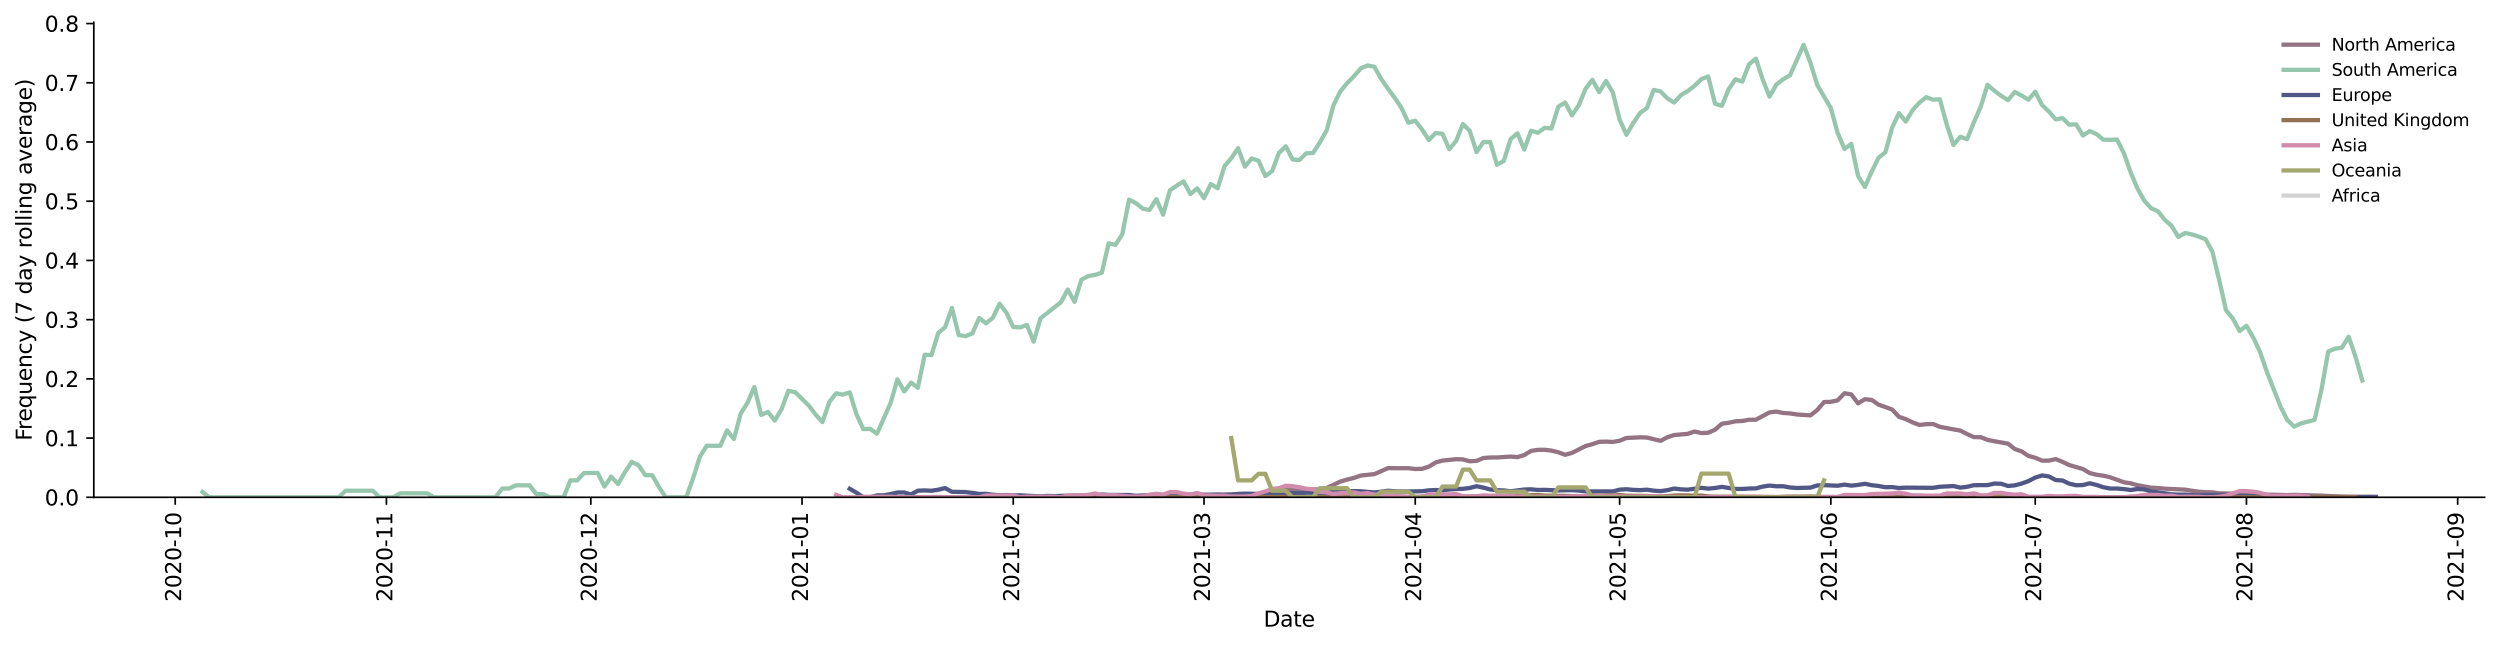 <?xml version="1.0" encoding="utf-8" standalone="no"?>
<!DOCTYPE svg PUBLIC "-//W3C//DTD SVG 1.1//EN"
  "http://www.w3.org/Graphics/SVG/1.1/DTD/svg11.dtd">
<svg height="301.798pt" version="1.1" viewBox="0 0 1166.981 301.798" width="1166.981pt" xmlns="http://www.w3.org/2000/svg" xmlns:xlink="http://www.w3.org/1999/xlink">
 <defs>
  <style type="text/css">*{stroke-linecap:butt;stroke-linejoin:round;}</style>
 </defs>
 <g id="figure_1">
  <g id="patch_1">
   <path d="M 0 301.798 
L 1166.981 301.798 
L 1166.981 0 
L 0 0 
z
" style="fill:#ffffff;"/>
  </g>
  <g id="axes_1">
   <g id="patch_2">
    <path d="M 43.781 232.137 
L 1159.781 232.137 
L 1159.781 10.377 
L 43.781 10.377 
z
" style="fill:#ffffff;"/>
   </g>
   <g id="matplotlib.axis_1">
    <g id="xtick_1">
     <g id="line2d_1">
      <defs>
       <path d="M 0 0 
L 0 3.5 
" id="mc79a229ad1" style="stroke:#000000;stroke-width:0.8;"/>
      </defs>
      <g>
       <use style="stroke:#000000;stroke-width:0.8;" x="81.787" xlink:href="#mc79a229ad1" y="232.137"/>
      </g>
     </g>
     <g id="text_1">
      <!-- 2020-10 -->
      <g transform="translate(84.546 280.92)rotate(-90)scale(0.1 -0.1)">
       <defs>
        <path d="M 1228 531 
L 3431 531 
L 3431 0 
L 469 0 
L 469 531 
Q 828 903 1448 1529 
Q 2069 2156 2228 2338 
Q 2531 2678 2651 2914 
Q 2772 3150 2772 3378 
Q 2772 3750 2511 3984 
Q 2250 4219 1831 4219 
Q 1534 4219 1204 4116 
Q 875 4013 500 3803 
L 500 4441 
Q 881 4594 1212 4672 
Q 1544 4750 1819 4750 
Q 2544 4750 2975 4387 
Q 3406 4025 3406 3419 
Q 3406 3131 3298 2873 
Q 3191 2616 2906 2266 
Q 2828 2175 2409 1742 
Q 1991 1309 1228 531 
z
" id="DejaVuSans-32" transform="scale(0.016)"/>
        <path d="M 2034 4250 
Q 1547 4250 1301 3770 
Q 1056 3291 1056 2328 
Q 1056 1369 1301 889 
Q 1547 409 2034 409 
Q 2525 409 2770 889 
Q 3016 1369 3016 2328 
Q 3016 3291 2770 3770 
Q 2525 4250 2034 4250 
z
M 2034 4750 
Q 2819 4750 3233 4129 
Q 3647 3509 3647 2328 
Q 3647 1150 3233 529 
Q 2819 -91 2034 -91 
Q 1250 -91 836 529 
Q 422 1150 422 2328 
Q 422 3509 836 4129 
Q 1250 4750 2034 4750 
z
" id="DejaVuSans-30" transform="scale(0.016)"/>
        <path d="M 313 2009 
L 1997 2009 
L 1997 1497 
L 313 1497 
L 313 2009 
z
" id="DejaVuSans-2d" transform="scale(0.016)"/>
        <path d="M 794 531 
L 1825 531 
L 1825 4091 
L 703 3866 
L 703 4441 
L 1819 4666 
L 2450 4666 
L 2450 531 
L 3481 531 
L 3481 0 
L 794 0 
L 794 531 
z
" id="DejaVuSans-31" transform="scale(0.016)"/>
       </defs>
       <use xlink:href="#DejaVuSans-32"/>
       <use x="63.623" xlink:href="#DejaVuSans-30"/>
       <use x="127.246" xlink:href="#DejaVuSans-32"/>
       <use x="190.869" xlink:href="#DejaVuSans-30"/>
       <use x="254.492" xlink:href="#DejaVuSans-2d"/>
       <use x="290.576" xlink:href="#DejaVuSans-31"/>
       <use x="354.199" xlink:href="#DejaVuSans-30"/>
      </g>
     </g>
    </g>
    <g id="xtick_2">
     <g id="line2d_2">
      <g>
       <use style="stroke:#000000;stroke-width:0.8;" x="180.379" xlink:href="#mc79a229ad1" y="232.137"/>
      </g>
     </g>
     <g id="text_2">
      <!-- 2020-11 -->
      <g transform="translate(183.139 280.92)rotate(-90)scale(0.1 -0.1)">
       <use xlink:href="#DejaVuSans-32"/>
       <use x="63.623" xlink:href="#DejaVuSans-30"/>
       <use x="127.246" xlink:href="#DejaVuSans-32"/>
       <use x="190.869" xlink:href="#DejaVuSans-30"/>
       <use x="254.492" xlink:href="#DejaVuSans-2d"/>
       <use x="290.576" xlink:href="#DejaVuSans-31"/>
       <use x="354.199" xlink:href="#DejaVuSans-31"/>
      </g>
     </g>
    </g>
    <g id="xtick_3">
     <g id="line2d_3">
      <g>
       <use style="stroke:#000000;stroke-width:0.8;" x="275.791" xlink:href="#mc79a229ad1" y="232.137"/>
      </g>
     </g>
     <g id="text_3">
      <!-- 2020-12 -->
      <g transform="translate(278.55 280.92)rotate(-90)scale(0.1 -0.1)">
       <use xlink:href="#DejaVuSans-32"/>
       <use x="63.623" xlink:href="#DejaVuSans-30"/>
       <use x="127.246" xlink:href="#DejaVuSans-32"/>
       <use x="190.869" xlink:href="#DejaVuSans-30"/>
       <use x="254.492" xlink:href="#DejaVuSans-2d"/>
       <use x="290.576" xlink:href="#DejaVuSans-31"/>
       <use x="354.199" xlink:href="#DejaVuSans-32"/>
      </g>
     </g>
    </g>
    <g id="xtick_4">
     <g id="line2d_4">
      <g>
       <use style="stroke:#000000;stroke-width:0.8;" x="374.383" xlink:href="#mc79a229ad1" y="232.137"/>
      </g>
     </g>
     <g id="text_4">
      <!-- 2021-01 -->
      <g transform="translate(377.143 280.92)rotate(-90)scale(0.1 -0.1)">
       <use xlink:href="#DejaVuSans-32"/>
       <use x="63.623" xlink:href="#DejaVuSans-30"/>
       <use x="127.246" xlink:href="#DejaVuSans-32"/>
       <use x="190.869" xlink:href="#DejaVuSans-31"/>
       <use x="254.492" xlink:href="#DejaVuSans-2d"/>
       <use x="290.576" xlink:href="#DejaVuSans-30"/>
       <use x="354.199" xlink:href="#DejaVuSans-31"/>
      </g>
     </g>
    </g>
    <g id="xtick_5">
     <g id="line2d_5">
      <g>
       <use style="stroke:#000000;stroke-width:0.8;" x="472.975" xlink:href="#mc79a229ad1" y="232.137"/>
      </g>
     </g>
     <g id="text_5">
      <!-- 2021-02 -->
      <g transform="translate(475.735 280.92)rotate(-90)scale(0.1 -0.1)">
       <use xlink:href="#DejaVuSans-32"/>
       <use x="63.623" xlink:href="#DejaVuSans-30"/>
       <use x="127.246" xlink:href="#DejaVuSans-32"/>
       <use x="190.869" xlink:href="#DejaVuSans-31"/>
       <use x="254.492" xlink:href="#DejaVuSans-2d"/>
       <use x="290.576" xlink:href="#DejaVuSans-30"/>
       <use x="354.199" xlink:href="#DejaVuSans-32"/>
      </g>
     </g>
    </g>
    <g id="xtick_6">
     <g id="line2d_6">
      <g>
       <use style="stroke:#000000;stroke-width:0.8;" x="562.026" xlink:href="#mc79a229ad1" y="232.137"/>
      </g>
     </g>
     <g id="text_6">
      <!-- 2021-03 -->
      <g transform="translate(564.786 280.92)rotate(-90)scale(0.1 -0.1)">
       <defs>
        <path d="M 2597 2516 
Q 3050 2419 3304 2112 
Q 3559 1806 3559 1356 
Q 3559 666 3084 287 
Q 2609 -91 1734 -91 
Q 1441 -91 1130 -33 
Q 819 25 488 141 
L 488 750 
Q 750 597 1062 519 
Q 1375 441 1716 441 
Q 2309 441 2620 675 
Q 2931 909 2931 1356 
Q 2931 1769 2642 2001 
Q 2353 2234 1838 2234 
L 1294 2234 
L 1294 2753 
L 1863 2753 
Q 2328 2753 2575 2939 
Q 2822 3125 2822 3475 
Q 2822 3834 2567 4026 
Q 2313 4219 1838 4219 
Q 1578 4219 1281 4162 
Q 984 4106 628 3988 
L 628 4550 
Q 988 4650 1302 4700 
Q 1616 4750 1894 4750 
Q 2613 4750 3031 4423 
Q 3450 4097 3450 3541 
Q 3450 3153 3228 2886 
Q 3006 2619 2597 2516 
z
" id="DejaVuSans-33" transform="scale(0.016)"/>
       </defs>
       <use xlink:href="#DejaVuSans-32"/>
       <use x="63.623" xlink:href="#DejaVuSans-30"/>
       <use x="127.246" xlink:href="#DejaVuSans-32"/>
       <use x="190.869" xlink:href="#DejaVuSans-31"/>
       <use x="254.492" xlink:href="#DejaVuSans-2d"/>
       <use x="290.576" xlink:href="#DejaVuSans-30"/>
       <use x="354.199" xlink:href="#DejaVuSans-33"/>
      </g>
     </g>
    </g>
    <g id="xtick_7">
     <g id="line2d_7">
      <g>
       <use style="stroke:#000000;stroke-width:0.8;" x="660.619" xlink:href="#mc79a229ad1" y="232.137"/>
      </g>
     </g>
     <g id="text_7">
      <!-- 2021-04 -->
      <g transform="translate(663.378 280.92)rotate(-90)scale(0.1 -0.1)">
       <defs>
        <path d="M 2419 4116 
L 825 1625 
L 2419 1625 
L 2419 4116 
z
M 2253 4666 
L 3047 4666 
L 3047 1625 
L 3713 1625 
L 3713 1100 
L 3047 1100 
L 3047 0 
L 2419 0 
L 2419 1100 
L 313 1100 
L 313 1709 
L 2253 4666 
z
" id="DejaVuSans-34" transform="scale(0.016)"/>
       </defs>
       <use xlink:href="#DejaVuSans-32"/>
       <use x="63.623" xlink:href="#DejaVuSans-30"/>
       <use x="127.246" xlink:href="#DejaVuSans-32"/>
       <use x="190.869" xlink:href="#DejaVuSans-31"/>
       <use x="254.492" xlink:href="#DejaVuSans-2d"/>
       <use x="290.576" xlink:href="#DejaVuSans-30"/>
       <use x="354.199" xlink:href="#DejaVuSans-34"/>
      </g>
     </g>
    </g>
    <g id="xtick_8">
     <g id="line2d_8">
      <g>
       <use style="stroke:#000000;stroke-width:0.8;" x="756.03" xlink:href="#mc79a229ad1" y="232.137"/>
      </g>
     </g>
     <g id="text_8">
      <!-- 2021-05 -->
      <g transform="translate(758.79 280.92)rotate(-90)scale(0.1 -0.1)">
       <defs>
        <path d="M 691 4666 
L 3169 4666 
L 3169 4134 
L 1269 4134 
L 1269 2991 
Q 1406 3038 1543 3061 
Q 1681 3084 1819 3084 
Q 2600 3084 3056 2656 
Q 3513 2228 3513 1497 
Q 3513 744 3044 326 
Q 2575 -91 1722 -91 
Q 1428 -91 1123 -41 
Q 819 9 494 109 
L 494 744 
Q 775 591 1075 516 
Q 1375 441 1709 441 
Q 2250 441 2565 725 
Q 2881 1009 2881 1497 
Q 2881 1984 2565 2268 
Q 2250 2553 1709 2553 
Q 1456 2553 1204 2497 
Q 953 2441 691 2322 
L 691 4666 
z
" id="DejaVuSans-35" transform="scale(0.016)"/>
       </defs>
       <use xlink:href="#DejaVuSans-32"/>
       <use x="63.623" xlink:href="#DejaVuSans-30"/>
       <use x="127.246" xlink:href="#DejaVuSans-32"/>
       <use x="190.869" xlink:href="#DejaVuSans-31"/>
       <use x="254.492" xlink:href="#DejaVuSans-2d"/>
       <use x="290.576" xlink:href="#DejaVuSans-30"/>
       <use x="354.199" xlink:href="#DejaVuSans-35"/>
      </g>
     </g>
    </g>
    <g id="xtick_9">
     <g id="line2d_9">
      <g>
       <use style="stroke:#000000;stroke-width:0.8;" x="854.623" xlink:href="#mc79a229ad1" y="232.137"/>
      </g>
     </g>
     <g id="text_9">
      <!-- 2021-06 -->
      <g transform="translate(857.382 280.92)rotate(-90)scale(0.1 -0.1)">
       <defs>
        <path d="M 2113 2584 
Q 1688 2584 1439 2293 
Q 1191 2003 1191 1497 
Q 1191 994 1439 701 
Q 1688 409 2113 409 
Q 2538 409 2786 701 
Q 3034 994 3034 1497 
Q 3034 2003 2786 2293 
Q 2538 2584 2113 2584 
z
M 3366 4563 
L 3366 3988 
Q 3128 4100 2886 4159 
Q 2644 4219 2406 4219 
Q 1781 4219 1451 3797 
Q 1122 3375 1075 2522 
Q 1259 2794 1537 2939 
Q 1816 3084 2150 3084 
Q 2853 3084 3261 2657 
Q 3669 2231 3669 1497 
Q 3669 778 3244 343 
Q 2819 -91 2113 -91 
Q 1303 -91 875 529 
Q 447 1150 447 2328 
Q 447 3434 972 4092 
Q 1497 4750 2381 4750 
Q 2619 4750 2861 4703 
Q 3103 4656 3366 4563 
z
" id="DejaVuSans-36" transform="scale(0.016)"/>
       </defs>
       <use xlink:href="#DejaVuSans-32"/>
       <use x="63.623" xlink:href="#DejaVuSans-30"/>
       <use x="127.246" xlink:href="#DejaVuSans-32"/>
       <use x="190.869" xlink:href="#DejaVuSans-31"/>
       <use x="254.492" xlink:href="#DejaVuSans-2d"/>
       <use x="290.576" xlink:href="#DejaVuSans-30"/>
       <use x="354.199" xlink:href="#DejaVuSans-36"/>
      </g>
     </g>
    </g>
    <g id="xtick_10">
     <g id="line2d_10">
      <g>
       <use style="stroke:#000000;stroke-width:0.8;" x="950.034" xlink:href="#mc79a229ad1" y="232.137"/>
      </g>
     </g>
     <g id="text_10">
      <!-- 2021-07 -->
      <g transform="translate(952.794 280.92)rotate(-90)scale(0.1 -0.1)">
       <defs>
        <path d="M 525 4666 
L 3525 4666 
L 3525 4397 
L 1831 0 
L 1172 0 
L 2766 4134 
L 525 4134 
L 525 4666 
z
" id="DejaVuSans-37" transform="scale(0.016)"/>
       </defs>
       <use xlink:href="#DejaVuSans-32"/>
       <use x="63.623" xlink:href="#DejaVuSans-30"/>
       <use x="127.246" xlink:href="#DejaVuSans-32"/>
       <use x="190.869" xlink:href="#DejaVuSans-31"/>
       <use x="254.492" xlink:href="#DejaVuSans-2d"/>
       <use x="290.576" xlink:href="#DejaVuSans-30"/>
       <use x="354.199" xlink:href="#DejaVuSans-37"/>
      </g>
     </g>
    </g>
    <g id="xtick_11">
     <g id="line2d_11">
      <g>
       <use style="stroke:#000000;stroke-width:0.8;" x="1048.627" xlink:href="#mc79a229ad1" y="232.137"/>
      </g>
     </g>
     <g id="text_11">
      <!-- 2021-08 -->
      <g transform="translate(1051.386 280.92)rotate(-90)scale(0.1 -0.1)">
       <defs>
        <path d="M 2034 2216 
Q 1584 2216 1326 1975 
Q 1069 1734 1069 1313 
Q 1069 891 1326 650 
Q 1584 409 2034 409 
Q 2484 409 2743 651 
Q 3003 894 3003 1313 
Q 3003 1734 2745 1975 
Q 2488 2216 2034 2216 
z
M 1403 2484 
Q 997 2584 770 2862 
Q 544 3141 544 3541 
Q 544 4100 942 4425 
Q 1341 4750 2034 4750 
Q 2731 4750 3128 4425 
Q 3525 4100 3525 3541 
Q 3525 3141 3298 2862 
Q 3072 2584 2669 2484 
Q 3125 2378 3379 2068 
Q 3634 1759 3634 1313 
Q 3634 634 3220 271 
Q 2806 -91 2034 -91 
Q 1263 -91 848 271 
Q 434 634 434 1313 
Q 434 1759 690 2068 
Q 947 2378 1403 2484 
z
M 1172 3481 
Q 1172 3119 1398 2916 
Q 1625 2713 2034 2713 
Q 2441 2713 2670 2916 
Q 2900 3119 2900 3481 
Q 2900 3844 2670 4047 
Q 2441 4250 2034 4250 
Q 1625 4250 1398 4047 
Q 1172 3844 1172 3481 
z
" id="DejaVuSans-38" transform="scale(0.016)"/>
       </defs>
       <use xlink:href="#DejaVuSans-32"/>
       <use x="63.623" xlink:href="#DejaVuSans-30"/>
       <use x="127.246" xlink:href="#DejaVuSans-32"/>
       <use x="190.869" xlink:href="#DejaVuSans-31"/>
       <use x="254.492" xlink:href="#DejaVuSans-2d"/>
       <use x="290.576" xlink:href="#DejaVuSans-30"/>
       <use x="354.199" xlink:href="#DejaVuSans-38"/>
      </g>
     </g>
    </g>
    <g id="xtick_12">
     <g id="line2d_12">
      <g>
       <use style="stroke:#000000;stroke-width:0.8;" x="1147.219" xlink:href="#mc79a229ad1" y="232.137"/>
      </g>
     </g>
     <g id="text_12">
      <!-- 2021-09 -->
      <g transform="translate(1149.978 280.92)rotate(-90)scale(0.1 -0.1)">
       <defs>
        <path d="M 703 97 
L 703 672 
Q 941 559 1184 500 
Q 1428 441 1663 441 
Q 2288 441 2617 861 
Q 2947 1281 2994 2138 
Q 2813 1869 2534 1725 
Q 2256 1581 1919 1581 
Q 1219 1581 811 2004 
Q 403 2428 403 3163 
Q 403 3881 828 4315 
Q 1253 4750 1959 4750 
Q 2769 4750 3195 4129 
Q 3622 3509 3622 2328 
Q 3622 1225 3098 567 
Q 2575 -91 1691 -91 
Q 1453 -91 1209 -44 
Q 966 3 703 97 
z
M 1959 2075 
Q 2384 2075 2632 2365 
Q 2881 2656 2881 3163 
Q 2881 3666 2632 3958 
Q 2384 4250 1959 4250 
Q 1534 4250 1286 3958 
Q 1038 3666 1038 3163 
Q 1038 2656 1286 2365 
Q 1534 2075 1959 2075 
z
" id="DejaVuSans-39" transform="scale(0.016)"/>
       </defs>
       <use xlink:href="#DejaVuSans-32"/>
       <use x="63.623" xlink:href="#DejaVuSans-30"/>
       <use x="127.246" xlink:href="#DejaVuSans-32"/>
       <use x="190.869" xlink:href="#DejaVuSans-31"/>
       <use x="254.492" xlink:href="#DejaVuSans-2d"/>
       <use x="290.576" xlink:href="#DejaVuSans-30"/>
       <use x="354.199" xlink:href="#DejaVuSans-39"/>
      </g>
     </g>
    </g>
    <g id="text_13">
     <!-- Date -->
     <g transform="translate(589.83 292.518)scale(0.1 -0.1)">
      <defs>
       <path d="M 1259 4147 
L 1259 519 
L 2022 519 
Q 2988 519 3436 956 
Q 3884 1394 3884 2338 
Q 3884 3275 3436 3711 
Q 2988 4147 2022 4147 
L 1259 4147 
z
M 628 4666 
L 1925 4666 
Q 3281 4666 3915 4102 
Q 4550 3538 4550 2338 
Q 4550 1131 3912 565 
Q 3275 0 1925 0 
L 628 0 
L 628 4666 
z
" id="DejaVuSans-44" transform="scale(0.016)"/>
       <path d="M 2194 1759 
Q 1497 1759 1228 1600 
Q 959 1441 959 1056 
Q 959 750 1161 570 
Q 1363 391 1709 391 
Q 2188 391 2477 730 
Q 2766 1069 2766 1631 
L 2766 1759 
L 2194 1759 
z
M 3341 1997 
L 3341 0 
L 2766 0 
L 2766 531 
Q 2569 213 2275 61 
Q 1981 -91 1556 -91 
Q 1019 -91 701 211 
Q 384 513 384 1019 
Q 384 1609 779 1909 
Q 1175 2209 1959 2209 
L 2766 2209 
L 2766 2266 
Q 2766 2663 2505 2880 
Q 2244 3097 1772 3097 
Q 1472 3097 1187 3025 
Q 903 2953 641 2809 
L 641 3341 
Q 956 3463 1253 3523 
Q 1550 3584 1831 3584 
Q 2591 3584 2966 3190 
Q 3341 2797 3341 1997 
z
" id="DejaVuSans-61" transform="scale(0.016)"/>
       <path d="M 1172 4494 
L 1172 3500 
L 2356 3500 
L 2356 3053 
L 1172 3053 
L 1172 1153 
Q 1172 725 1289 603 
Q 1406 481 1766 481 
L 2356 481 
L 2356 0 
L 1766 0 
Q 1100 0 847 248 
Q 594 497 594 1153 
L 594 3053 
L 172 3053 
L 172 3500 
L 594 3500 
L 594 4494 
L 1172 4494 
z
" id="DejaVuSans-74" transform="scale(0.016)"/>
       <path d="M 3597 1894 
L 3597 1613 
L 953 1613 
Q 991 1019 1311 708 
Q 1631 397 2203 397 
Q 2534 397 2845 478 
Q 3156 559 3463 722 
L 3463 178 
Q 3153 47 2828 -22 
Q 2503 -91 2169 -91 
Q 1331 -91 842 396 
Q 353 884 353 1716 
Q 353 2575 817 3079 
Q 1281 3584 2069 3584 
Q 2775 3584 3186 3129 
Q 3597 2675 3597 1894 
z
M 3022 2063 
Q 3016 2534 2758 2815 
Q 2500 3097 2075 3097 
Q 1594 3097 1305 2825 
Q 1016 2553 972 2059 
L 3022 2063 
z
" id="DejaVuSans-65" transform="scale(0.016)"/>
      </defs>
      <use xlink:href="#DejaVuSans-44"/>
      <use x="77.002" xlink:href="#DejaVuSans-61"/>
      <use x="138.281" xlink:href="#DejaVuSans-74"/>
      <use x="177.49" xlink:href="#DejaVuSans-65"/>
     </g>
    </g>
   </g>
   <g id="matplotlib.axis_2">
    <g id="ytick_1">
     <g id="line2d_13">
      <defs>
       <path d="M 0 0 
L -3.5 0 
" id="m8e8e7eb91c" style="stroke:#000000;stroke-width:0.8;"/>
      </defs>
      <g>
       <use style="stroke:#000000;stroke-width:0.8;" x="43.781" xlink:href="#m8e8e7eb91c" y="232.137"/>
      </g>
     </g>
     <g id="text_14">
      <!-- 0.0 -->
      <g transform="translate(20.878 235.936)scale(0.1 -0.1)">
       <defs>
        <path d="M 684 794 
L 1344 794 
L 1344 0 
L 684 0 
L 684 794 
z
" id="DejaVuSans-2e" transform="scale(0.016)"/>
       </defs>
       <use xlink:href="#DejaVuSans-30"/>
       <use x="63.623" xlink:href="#DejaVuSans-2e"/>
       <use x="95.41" xlink:href="#DejaVuSans-30"/>
      </g>
     </g>
    </g>
    <g id="ytick_2">
     <g id="line2d_14">
      <g>
       <use style="stroke:#000000;stroke-width:0.8;" x="43.781" xlink:href="#m8e8e7eb91c" y="204.495"/>
      </g>
     </g>
     <g id="text_15">
      <!-- 0.1 -->
      <g transform="translate(20.878 208.294)scale(0.1 -0.1)">
       <use xlink:href="#DejaVuSans-30"/>
       <use x="63.623" xlink:href="#DejaVuSans-2e"/>
       <use x="95.41" xlink:href="#DejaVuSans-31"/>
      </g>
     </g>
    </g>
    <g id="ytick_3">
     <g id="line2d_15">
      <g>
       <use style="stroke:#000000;stroke-width:0.8;" x="43.781" xlink:href="#m8e8e7eb91c" y="176.852"/>
      </g>
     </g>
     <g id="text_16">
      <!-- 0.2 -->
      <g transform="translate(20.878 180.652)scale(0.1 -0.1)">
       <use xlink:href="#DejaVuSans-30"/>
       <use x="63.623" xlink:href="#DejaVuSans-2e"/>
       <use x="95.41" xlink:href="#DejaVuSans-32"/>
      </g>
     </g>
    </g>
    <g id="ytick_4">
     <g id="line2d_16">
      <g>
       <use style="stroke:#000000;stroke-width:0.8;" x="43.781" xlink:href="#m8e8e7eb91c" y="149.21"/>
      </g>
     </g>
     <g id="text_17">
      <!-- 0.3 -->
      <g transform="translate(20.878 153.009)scale(0.1 -0.1)">
       <use xlink:href="#DejaVuSans-30"/>
       <use x="63.623" xlink:href="#DejaVuSans-2e"/>
       <use x="95.41" xlink:href="#DejaVuSans-33"/>
      </g>
     </g>
    </g>
    <g id="ytick_5">
     <g id="line2d_17">
      <g>
       <use style="stroke:#000000;stroke-width:0.8;" x="43.781" xlink:href="#m8e8e7eb91c" y="121.568"/>
      </g>
     </g>
     <g id="text_18">
      <!-- 0.4 -->
      <g transform="translate(20.878 125.367)scale(0.1 -0.1)">
       <use xlink:href="#DejaVuSans-30"/>
       <use x="63.623" xlink:href="#DejaVuSans-2e"/>
       <use x="95.41" xlink:href="#DejaVuSans-34"/>
      </g>
     </g>
    </g>
    <g id="ytick_6">
     <g id="line2d_18">
      <g>
       <use style="stroke:#000000;stroke-width:0.8;" x="43.781" xlink:href="#m8e8e7eb91c" y="93.926"/>
      </g>
     </g>
     <g id="text_19">
      <!-- 0.5 -->
      <g transform="translate(20.878 97.725)scale(0.1 -0.1)">
       <use xlink:href="#DejaVuSans-30"/>
       <use x="63.623" xlink:href="#DejaVuSans-2e"/>
       <use x="95.41" xlink:href="#DejaVuSans-35"/>
      </g>
     </g>
    </g>
    <g id="ytick_7">
     <g id="line2d_19">
      <g>
       <use style="stroke:#000000;stroke-width:0.8;" x="43.781" xlink:href="#m8e8e7eb91c" y="66.284"/>
      </g>
     </g>
     <g id="text_20">
      <!-- 0.6 -->
      <g transform="translate(20.878 70.083)scale(0.1 -0.1)">
       <use xlink:href="#DejaVuSans-30"/>
       <use x="63.623" xlink:href="#DejaVuSans-2e"/>
       <use x="95.41" xlink:href="#DejaVuSans-36"/>
      </g>
     </g>
    </g>
    <g id="ytick_8">
     <g id="line2d_20">
      <g>
       <use style="stroke:#000000;stroke-width:0.8;" x="43.781" xlink:href="#m8e8e7eb91c" y="38.641"/>
      </g>
     </g>
     <g id="text_21">
      <!-- 0.7 -->
      <g transform="translate(20.878 42.441)scale(0.1 -0.1)">
       <use xlink:href="#DejaVuSans-30"/>
       <use x="63.623" xlink:href="#DejaVuSans-2e"/>
       <use x="95.41" xlink:href="#DejaVuSans-37"/>
      </g>
     </g>
    </g>
    <g id="ytick_9">
     <g id="line2d_21">
      <g>
       <use style="stroke:#000000;stroke-width:0.8;" x="43.781" xlink:href="#m8e8e7eb91c" y="10.999"/>
      </g>
     </g>
     <g id="text_22">
      <!-- 0.8 -->
      <g transform="translate(20.878 14.798)scale(0.1 -0.1)">
       <use xlink:href="#DejaVuSans-30"/>
       <use x="63.623" xlink:href="#DejaVuSans-2e"/>
       <use x="95.41" xlink:href="#DejaVuSans-38"/>
      </g>
     </g>
    </g>
    <g id="text_23">
     <!-- Frequency (7 day rolling average) -->
     <g transform="translate(14.798 205.706)rotate(-90)scale(0.1 -0.1)">
      <defs>
       <path d="M 628 4666 
L 3309 4666 
L 3309 4134 
L 1259 4134 
L 1259 2759 
L 3109 2759 
L 3109 2228 
L 1259 2228 
L 1259 0 
L 628 0 
L 628 4666 
z
" id="DejaVuSans-46" transform="scale(0.016)"/>
       <path d="M 2631 2963 
Q 2534 3019 2420 3045 
Q 2306 3072 2169 3072 
Q 1681 3072 1420 2755 
Q 1159 2438 1159 1844 
L 1159 0 
L 581 0 
L 581 3500 
L 1159 3500 
L 1159 2956 
Q 1341 3275 1631 3429 
Q 1922 3584 2338 3584 
Q 2397 3584 2469 3576 
Q 2541 3569 2628 3553 
L 2631 2963 
z
" id="DejaVuSans-72" transform="scale(0.016)"/>
       <path d="M 947 1747 
Q 947 1113 1208 752 
Q 1469 391 1925 391 
Q 2381 391 2643 752 
Q 2906 1113 2906 1747 
Q 2906 2381 2643 2742 
Q 2381 3103 1925 3103 
Q 1469 3103 1208 2742 
Q 947 2381 947 1747 
z
M 2906 525 
Q 2725 213 2448 61 
Q 2172 -91 1784 -91 
Q 1150 -91 751 415 
Q 353 922 353 1747 
Q 353 2572 751 3078 
Q 1150 3584 1784 3584 
Q 2172 3584 2448 3432 
Q 2725 3281 2906 2969 
L 2906 3500 
L 3481 3500 
L 3481 -1331 
L 2906 -1331 
L 2906 525 
z
" id="DejaVuSans-71" transform="scale(0.016)"/>
       <path d="M 544 1381 
L 544 3500 
L 1119 3500 
L 1119 1403 
Q 1119 906 1312 657 
Q 1506 409 1894 409 
Q 2359 409 2629 706 
Q 2900 1003 2900 1516 
L 2900 3500 
L 3475 3500 
L 3475 0 
L 2900 0 
L 2900 538 
Q 2691 219 2414 64 
Q 2138 -91 1772 -91 
Q 1169 -91 856 284 
Q 544 659 544 1381 
z
M 1991 3584 
L 1991 3584 
z
" id="DejaVuSans-75" transform="scale(0.016)"/>
       <path d="M 3513 2113 
L 3513 0 
L 2938 0 
L 2938 2094 
Q 2938 2591 2744 2837 
Q 2550 3084 2163 3084 
Q 1697 3084 1428 2787 
Q 1159 2491 1159 1978 
L 1159 0 
L 581 0 
L 581 3500 
L 1159 3500 
L 1159 2956 
Q 1366 3272 1645 3428 
Q 1925 3584 2291 3584 
Q 2894 3584 3203 3211 
Q 3513 2838 3513 2113 
z
" id="DejaVuSans-6e" transform="scale(0.016)"/>
       <path d="M 3122 3366 
L 3122 2828 
Q 2878 2963 2633 3030 
Q 2388 3097 2138 3097 
Q 1578 3097 1268 2742 
Q 959 2388 959 1747 
Q 959 1106 1268 751 
Q 1578 397 2138 397 
Q 2388 397 2633 464 
Q 2878 531 3122 666 
L 3122 134 
Q 2881 22 2623 -34 
Q 2366 -91 2075 -91 
Q 1284 -91 818 406 
Q 353 903 353 1747 
Q 353 2603 823 3093 
Q 1294 3584 2113 3584 
Q 2378 3584 2631 3529 
Q 2884 3475 3122 3366 
z
" id="DejaVuSans-63" transform="scale(0.016)"/>
       <path d="M 2059 -325 
Q 1816 -950 1584 -1140 
Q 1353 -1331 966 -1331 
L 506 -1331 
L 506 -850 
L 844 -850 
Q 1081 -850 1212 -737 
Q 1344 -625 1503 -206 
L 1606 56 
L 191 3500 
L 800 3500 
L 1894 763 
L 2988 3500 
L 3597 3500 
L 2059 -325 
z
" id="DejaVuSans-79" transform="scale(0.016)"/>
       <path id="DejaVuSans-20" transform="scale(0.016)"/>
       <path d="M 1984 4856 
Q 1566 4138 1362 3434 
Q 1159 2731 1159 2009 
Q 1159 1288 1364 580 
Q 1569 -128 1984 -844 
L 1484 -844 
Q 1016 -109 783 600 
Q 550 1309 550 2009 
Q 550 2706 781 3412 
Q 1013 4119 1484 4856 
L 1984 4856 
z
" id="DejaVuSans-28" transform="scale(0.016)"/>
       <path d="M 2906 2969 
L 2906 4863 
L 3481 4863 
L 3481 0 
L 2906 0 
L 2906 525 
Q 2725 213 2448 61 
Q 2172 -91 1784 -91 
Q 1150 -91 751 415 
Q 353 922 353 1747 
Q 353 2572 751 3078 
Q 1150 3584 1784 3584 
Q 2172 3584 2448 3432 
Q 2725 3281 2906 2969 
z
M 947 1747 
Q 947 1113 1208 752 
Q 1469 391 1925 391 
Q 2381 391 2643 752 
Q 2906 1113 2906 1747 
Q 2906 2381 2643 2742 
Q 2381 3103 1925 3103 
Q 1469 3103 1208 2742 
Q 947 2381 947 1747 
z
" id="DejaVuSans-64" transform="scale(0.016)"/>
       <path d="M 1959 3097 
Q 1497 3097 1228 2736 
Q 959 2375 959 1747 
Q 959 1119 1226 758 
Q 1494 397 1959 397 
Q 2419 397 2687 759 
Q 2956 1122 2956 1747 
Q 2956 2369 2687 2733 
Q 2419 3097 1959 3097 
z
M 1959 3584 
Q 2709 3584 3137 3096 
Q 3566 2609 3566 1747 
Q 3566 888 3137 398 
Q 2709 -91 1959 -91 
Q 1206 -91 779 398 
Q 353 888 353 1747 
Q 353 2609 779 3096 
Q 1206 3584 1959 3584 
z
" id="DejaVuSans-6f" transform="scale(0.016)"/>
       <path d="M 603 4863 
L 1178 4863 
L 1178 0 
L 603 0 
L 603 4863 
z
" id="DejaVuSans-6c" transform="scale(0.016)"/>
       <path d="M 603 3500 
L 1178 3500 
L 1178 0 
L 603 0 
L 603 3500 
z
M 603 4863 
L 1178 4863 
L 1178 4134 
L 603 4134 
L 603 4863 
z
" id="DejaVuSans-69" transform="scale(0.016)"/>
       <path d="M 2906 1791 
Q 2906 2416 2648 2759 
Q 2391 3103 1925 3103 
Q 1463 3103 1205 2759 
Q 947 2416 947 1791 
Q 947 1169 1205 825 
Q 1463 481 1925 481 
Q 2391 481 2648 825 
Q 2906 1169 2906 1791 
z
M 3481 434 
Q 3481 -459 3084 -895 
Q 2688 -1331 1869 -1331 
Q 1566 -1331 1297 -1286 
Q 1028 -1241 775 -1147 
L 775 -588 
Q 1028 -725 1275 -790 
Q 1522 -856 1778 -856 
Q 2344 -856 2625 -561 
Q 2906 -266 2906 331 
L 2906 616 
Q 2728 306 2450 153 
Q 2172 0 1784 0 
Q 1141 0 747 490 
Q 353 981 353 1791 
Q 353 2603 747 3093 
Q 1141 3584 1784 3584 
Q 2172 3584 2450 3431 
Q 2728 3278 2906 2969 
L 2906 3500 
L 3481 3500 
L 3481 434 
z
" id="DejaVuSans-67" transform="scale(0.016)"/>
       <path d="M 191 3500 
L 800 3500 
L 1894 563 
L 2988 3500 
L 3597 3500 
L 2284 0 
L 1503 0 
L 191 3500 
z
" id="DejaVuSans-76" transform="scale(0.016)"/>
       <path d="M 513 4856 
L 1013 4856 
Q 1481 4119 1714 3412 
Q 1947 2706 1947 2009 
Q 1947 1309 1714 600 
Q 1481 -109 1013 -844 
L 513 -844 
Q 928 -128 1133 580 
Q 1338 1288 1338 2009 
Q 1338 2731 1133 3434 
Q 928 4138 513 4856 
z
" id="DejaVuSans-29" transform="scale(0.016)"/>
      </defs>
      <use xlink:href="#DejaVuSans-46"/>
      <use x="50.27" xlink:href="#DejaVuSans-72"/>
      <use x="89.133" xlink:href="#DejaVuSans-65"/>
      <use x="150.656" xlink:href="#DejaVuSans-71"/>
      <use x="214.133" xlink:href="#DejaVuSans-75"/>
      <use x="277.512" xlink:href="#DejaVuSans-65"/>
      <use x="339.035" xlink:href="#DejaVuSans-6e"/>
      <use x="402.414" xlink:href="#DejaVuSans-63"/>
      <use x="457.395" xlink:href="#DejaVuSans-79"/>
      <use x="516.574" xlink:href="#DejaVuSans-20"/>
      <use x="548.361" xlink:href="#DejaVuSans-28"/>
      <use x="587.375" xlink:href="#DejaVuSans-37"/>
      <use x="650.998" xlink:href="#DejaVuSans-20"/>
      <use x="682.785" xlink:href="#DejaVuSans-64"/>
      <use x="746.262" xlink:href="#DejaVuSans-61"/>
      <use x="807.541" xlink:href="#DejaVuSans-79"/>
      <use x="866.721" xlink:href="#DejaVuSans-20"/>
      <use x="898.508" xlink:href="#DejaVuSans-72"/>
      <use x="937.371" xlink:href="#DejaVuSans-6f"/>
      <use x="998.553" xlink:href="#DejaVuSans-6c"/>
      <use x="1026.336" xlink:href="#DejaVuSans-6c"/>
      <use x="1054.119" xlink:href="#DejaVuSans-69"/>
      <use x="1081.902" xlink:href="#DejaVuSans-6e"/>
      <use x="1145.281" xlink:href="#DejaVuSans-67"/>
      <use x="1208.758" xlink:href="#DejaVuSans-20"/>
      <use x="1240.545" xlink:href="#DejaVuSans-61"/>
      <use x="1301.824" xlink:href="#DejaVuSans-76"/>
      <use x="1361.004" xlink:href="#DejaVuSans-65"/>
      <use x="1422.527" xlink:href="#DejaVuSans-72"/>
      <use x="1463.641" xlink:href="#DejaVuSans-61"/>
      <use x="1524.92" xlink:href="#DejaVuSans-67"/>
      <use x="1588.396" xlink:href="#DejaVuSans-65"/>
      <use x="1649.92" xlink:href="#DejaVuSans-29"/>
     </g>
    </g>
   </g>
   <g id="line2d_22">
    <path clip-path="url(#p3fa11b155f)" d="M 412.548 232.061 
L 422.089 232.137 
L 428.45 232.053 
L 437.991 231.999 
L 444.352 232.082 
L 457.073 232.115 
L 472.975 232.115 
L 482.517 232.116 
L 507.96 231.993 
L 514.32 232.046 
L 523.862 231.997 
L 536.583 232.104 
L 552.485 231.649 
L 562.026 231.519 
L 568.387 231.059 
L 577.928 230.659 
L 581.109 230.73 
L 590.65 230.562 
L 597.011 229.446 
L 600.191 228.801 
L 609.732 228.462 
L 616.093 228.477 
L 619.273 227.751 
L 622.454 226.329 
L 625.634 224.78 
L 628.815 223.859 
L 631.995 223.089 
L 635.175 221.994 
L 641.536 221.308 
L 647.897 218.53 
L 657.438 218.554 
L 660.619 218.92 
L 663.799 218.846 
L 666.979 217.823 
L 670.16 215.861 
L 673.34 215.001 
L 679.701 214.344 
L 682.881 214.446 
L 686.062 215.332 
L 689.242 215.127 
L 692.422 213.802 
L 695.603 213.558 
L 698.783 213.549 
L 705.144 213.119 
L 708.324 213.368 
L 711.505 212.414 
L 714.685 210.462 
L 717.866 209.988 
L 721.046 209.963 
L 724.226 210.352 
L 727.407 211.116 
L 730.587 212.296 
L 733.768 211.425 
L 740.128 208.21 
L 743.309 207.333 
L 746.489 206.244 
L 749.67 206.139 
L 752.85 206.293 
L 756.03 205.722 
L 759.211 204.451 
L 765.572 204.143 
L 768.752 204.243 
L 775.113 205.785 
L 778.293 204.117 
L 781.473 203.081 
L 787.834 202.503 
L 791.015 201.42 
L 794.195 202.159 
L 797.375 202.004 
L 800.556 200.594 
L 803.736 197.801 
L 806.917 197.349 
L 810.097 196.667 
L 813.277 196.518 
L 816.458 195.928 
L 819.638 195.915 
L 825.999 192.5 
L 829.179 192.122 
L 832.36 192.768 
L 835.54 192.97 
L 838.721 193.477 
L 845.081 193.892 
L 848.262 191.422 
L 851.442 187.668 
L 854.623 187.561 
L 857.803 186.876 
L 860.983 183.554 
L 864.164 184.122 
L 867.344 188.277 
L 870.524 186.335 
L 873.705 186.7 
L 876.885 188.871 
L 883.246 191.166 
L 886.426 194.594 
L 889.607 195.637 
L 892.787 197.162 
L 895.968 198.361 
L 899.148 198.001 
L 902.328 197.904 
L 905.509 199.228 
L 911.87 200.423 
L 915.05 201.002 
L 918.23 202.611 
L 921.411 204.034 
L 924.591 204.089 
L 927.772 205.342 
L 930.952 205.976 
L 937.313 207.083 
L 940.493 209.612 
L 943.674 210.707 
L 946.854 212.839 
L 950.034 213.665 
L 953.215 215.031 
L 956.395 215.019 
L 959.575 214.283 
L 962.756 215.568 
L 965.936 217.095 
L 972.297 218.938 
L 975.477 220.825 
L 978.658 221.607 
L 981.838 222.055 
L 985.019 222.796 
L 991.379 225.115 
L 994.56 225.601 
L 997.74 226.481 
L 1004.101 227.655 
L 1007.281 227.798 
L 1010.462 228.114 
L 1020.003 228.562 
L 1023.183 229.102 
L 1026.364 229.513 
L 1029.544 229.775 
L 1032.725 229.825 
L 1035.905 230.272 
L 1067.709 231.107 
L 1070.889 231.004 
L 1083.611 231.356 
L 1089.972 231.659 
L 1096.332 231.845 
L 1109.054 231.861 
L 1109.054 231.861 
" style="fill:none;stroke:#947383;stroke-linecap:square;stroke-width:2;"/>
   </g>
   <g id="line2d_23">
    <path clip-path="url(#p3fa11b155f)" d="M 94.509 229.624 
L 97.689 232.137 
L 158.116 232.137 
L 161.297 229.065 
L 174.018 229.065 
L 177.199 232.137 
L 183.56 232.137 
L 186.74 230.294 
L 199.462 230.294 
L 202.642 232.137 
L 231.265 232.137 
L 234.446 228.042 
L 237.626 228.042 
L 240.807 226.547 
L 247.167 226.547 
L 250.348 230.643 
L 253.528 230.643 
L 256.709 232.137 
L 263.069 232.137 
L 266.25 224.239 
L 269.43 224.239 
L 272.611 220.784 
L 278.971 220.784 
L 282.152 227.102 
L 285.332 222.495 
L 288.513 225.95 
L 291.693 220.422 
L 294.873 215.614 
L 298.054 217.194 
L 301.234 221.801 
L 304.414 221.801 
L 307.595 227.329 
L 310.775 232.137 
L 320.316 232.137 
L 323.497 223.408 
L 326.677 213.224 
L 329.858 208.105 
L 336.218 208.105 
L 339.399 200.904 
L 342.579 204.946 
L 345.76 193.054 
L 348.94 188.028 
L 352.12 180.657 
L 355.301 193.677 
L 358.481 192.281 
L 361.662 196.323 
L 364.842 190.983 
L 368.022 182.383 
L 371.203 183.082 
L 377.564 189.337 
L 380.744 193.56 
L 383.924 197.027 
L 387.105 187.667 
L 390.285 183.584 
L 393.465 184.199 
L 396.646 183.15 
L 399.826 193.487 
L 403.007 200.319 
L 406.187 200.152 
L 409.367 202.456 
L 415.728 188.127 
L 418.909 177.07 
L 422.089 182.753 
L 425.269 178.607 
L 428.45 181.033 
L 431.63 165.606 
L 434.811 165.755 
L 437.991 155.317 
L 441.171 152.753 
L 444.352 143.742 
L 447.532 156.431 
L 450.713 156.89 
L 453.893 155.649 
L 457.073 148.425 
L 460.254 150.915 
L 463.434 148.374 
L 466.615 141.784 
L 469.795 145.992 
L 472.975 152.635 
L 476.156 152.838 
L 479.336 151.676 
L 482.517 159.488 
L 485.697 148.6 
L 495.238 141.052 
L 498.418 135.151 
L 501.599 140.905 
L 504.779 130.569 
L 507.96 128.888 
L 511.14 128.327 
L 514.32 127.276 
L 517.501 113.62 
L 520.681 114.305 
L 523.862 109.401 
L 527.042 93.146 
L 530.222 94.82 
L 533.403 97.38 
L 536.583 98.027 
L 539.764 92.936 
L 542.944 100.199 
L 546.124 88.804 
L 549.305 86.649 
L 552.485 84.631 
L 555.666 90.599 
L 558.846 87.935 
L 562.026 92.497 
L 565.207 85.911 
L 568.387 87.887 
L 571.568 77.597 
L 574.748 73.894 
L 577.928 69.17 
L 581.109 77.772 
L 584.289 73.989 
L 587.469 75.026 
L 590.65 82.171 
L 593.83 79.882 
L 597.011 71.366 
L 600.191 68.279 
L 603.371 74.437 
L 606.552 74.686 
L 609.732 71.566 
L 612.913 71.425 
L 616.093 66.477 
L 619.273 60.879 
L 622.454 49.159 
L 625.634 42.699 
L 628.815 38.854 
L 631.995 35.607 
L 635.175 31.957 
L 638.356 30.533 
L 641.536 31.138 
L 644.717 36.818 
L 647.897 41.4 
L 651.077 45.707 
L 654.258 50.501 
L 657.438 57.283 
L 660.619 56.332 
L 663.799 60.414 
L 666.979 65.343 
L 670.16 62.082 
L 673.34 62.453 
L 676.52 69.664 
L 679.701 65.787 
L 682.881 57.895 
L 686.062 61.061 
L 689.242 70.985 
L 692.422 66.321 
L 695.603 66.266 
L 698.783 76.902 
L 701.964 75.127 
L 705.144 64.952 
L 708.324 62.211 
L 711.505 69.826 
L 714.685 61.02 
L 717.866 61.967 
L 721.046 59.659 
L 724.226 59.958 
L 727.407 49.824 
L 730.587 47.824 
L 733.768 53.851 
L 736.948 49.131 
L 740.128 41.472 
L 743.309 37.264 
L 746.489 43.021 
L 749.67 37.766 
L 752.85 43.187 
L 756.03 55.833 
L 759.211 62.918 
L 762.391 57.41 
L 765.572 52.742 
L 768.752 50.459 
L 771.932 41.961 
L 775.113 42.674 
L 778.293 45.905 
L 781.473 47.878 
L 784.654 44.38 
L 787.834 42.511 
L 791.015 40.025 
L 794.195 36.932 
L 797.375 35.667 
L 800.556 48.401 
L 803.736 49.418 
L 806.917 41.624 
L 810.097 36.988 
L 813.277 38.107 
L 816.458 29.953 
L 819.638 27.405 
L 822.819 37.099 
L 825.999 45.092 
L 829.179 39.457 
L 832.36 36.997 
L 835.54 35.175 
L 841.901 20.937 
L 845.081 29.286 
L 848.262 39.613 
L 854.623 50.442 
L 857.803 62.093 
L 860.983 69.535 
L 864.164 67.151 
L 867.344 82.173 
L 870.524 87.275 
L 873.705 80.071 
L 876.885 73.625 
L 880.066 71.095 
L 883.246 59.569 
L 886.426 52.821 
L 889.607 56.752 
L 892.787 51.39 
L 895.968 47.901 
L 899.148 45.352 
L 902.328 46.543 
L 905.509 46.334 
L 908.689 57.988 
L 911.87 67.686 
L 915.05 63.826 
L 918.23 65.004 
L 921.411 57.005 
L 924.591 49.806 
L 927.772 39.623 
L 930.952 42.367 
L 934.132 44.735 
L 937.313 46.756 
L 940.493 42.916 
L 943.674 44.624 
L 946.854 46.551 
L 950.034 42.802 
L 953.215 49.062 
L 956.395 52.031 
L 959.575 55.75 
L 962.756 55.136 
L 965.936 58.225 
L 969.117 58.036 
L 972.297 63.257 
L 975.477 61.187 
L 978.658 62.626 
L 981.838 65.218 
L 985.019 65.304 
L 988.199 65.112 
L 991.379 71.447 
L 994.56 80.39 
L 997.74 87.966 
L 1000.921 93.658 
L 1004.101 97.208 
L 1007.281 98.596 
L 1010.462 102.572 
L 1013.642 105.354 
L 1016.823 110.616 
L 1020.003 108.737 
L 1023.183 109.447 
L 1026.364 110.464 
L 1029.544 111.653 
L 1032.725 117.477 
L 1035.905 130.664 
L 1039.085 144.823 
L 1042.266 148.7 
L 1045.446 154.54 
L 1048.627 152.052 
L 1051.807 157.599 
L 1054.987 164.334 
L 1058.168 173.614 
L 1064.528 189.81 
L 1067.709 196.084 
L 1070.889 199.142 
L 1074.07 197.646 
L 1080.43 196.019 
L 1083.611 182.104 
L 1086.791 164.093 
L 1089.972 162.735 
L 1093.152 162.345 
L 1096.332 157.177 
L 1099.513 166.391 
L 1102.693 177.603 
L 1102.693 177.603 
" style="fill:none;stroke:#96c6ad;stroke-linecap:square;stroke-width:2;"/>
   </g>
   <g id="line2d_24">
    <path clip-path="url(#p3fa11b155f)" d="M 396.646 228.168 
L 399.826 230.01 
L 403.007 232.137 
L 406.187 232.137 
L 409.367 231.23 
L 412.548 231.23 
L 415.728 230.623 
L 418.909 229.886 
L 422.089 229.886 
L 425.269 230.792 
L 428.45 229.064 
L 431.63 228.925 
L 434.811 229.08 
L 437.991 228.586 
L 441.171 227.846 
L 444.352 229.574 
L 450.713 229.694 
L 453.893 230.068 
L 457.073 230.565 
L 460.254 230.505 
L 463.434 230.929 
L 466.615 231.187 
L 469.795 231.076 
L 472.975 231.271 
L 476.156 231.221 
L 485.697 231.695 
L 488.877 231.476 
L 492.058 231.586 
L 498.418 231.385 
L 511.14 231.252 
L 514.32 230.844 
L 517.501 231.032 
L 527.042 231.07 
L 530.222 231.451 
L 536.583 231.133 
L 539.764 231.207 
L 549.305 230.982 
L 552.485 231.128 
L 555.666 230.822 
L 558.846 230.77 
L 562.026 230.932 
L 568.387 230.833 
L 571.568 230.985 
L 574.748 230.981 
L 577.928 230.555 
L 581.109 230.422 
L 587.469 230.569 
L 590.65 230.606 
L 593.83 230.856 
L 597.011 230.81 
L 600.191 230.366 
L 603.371 230.222 
L 606.552 230.215 
L 609.732 230.008 
L 612.913 229.99 
L 616.093 230.303 
L 619.273 230.049 
L 622.454 229.466 
L 625.634 229.257 
L 628.815 229.397 
L 631.995 229.257 
L 635.175 229.309 
L 641.536 229.871 
L 644.717 229.542 
L 647.897 229.072 
L 651.077 229.33 
L 654.258 229.456 
L 663.799 229.31 
L 666.979 228.882 
L 670.16 228.734 
L 673.34 228.903 
L 676.52 228.497 
L 679.701 228.272 
L 682.881 228.173 
L 686.062 227.782 
L 689.242 226.974 
L 692.422 227.605 
L 695.603 228.479 
L 698.783 228.818 
L 701.964 228.933 
L 705.144 229.327 
L 711.505 228.514 
L 714.685 228.404 
L 717.866 228.716 
L 721.046 228.654 
L 727.407 228.931 
L 733.768 228.796 
L 736.948 229.007 
L 740.128 229.373 
L 752.85 229.4 
L 756.03 228.565 
L 759.211 228.375 
L 762.391 228.668 
L 765.572 228.792 
L 768.752 228.577 
L 771.932 229.042 
L 775.113 229.247 
L 778.293 228.825 
L 781.473 228.055 
L 784.654 228.423 
L 787.834 228.575 
L 794.195 227.701 
L 797.375 228.091 
L 800.556 227.796 
L 803.736 227.271 
L 810.097 228.246 
L 813.277 228.236 
L 816.458 228.033 
L 819.638 227.974 
L 822.819 227.135 
L 825.999 226.669 
L 829.179 226.976 
L 832.36 226.967 
L 835.54 227.546 
L 838.721 227.788 
L 845.081 227.622 
L 848.262 226.598 
L 851.442 226.476 
L 857.803 226.731 
L 860.983 226.217 
L 864.164 226.689 
L 867.344 226.352 
L 870.524 225.827 
L 873.705 226.481 
L 876.885 226.838 
L 880.066 227.431 
L 883.246 227.376 
L 886.426 227.803 
L 889.607 227.621 
L 902.328 227.711 
L 905.509 227.207 
L 911.87 226.886 
L 915.05 227.611 
L 918.23 227.231 
L 921.411 226.481 
L 927.772 226.443 
L 930.952 225.723 
L 934.132 225.815 
L 937.313 226.854 
L 940.493 226.56 
L 943.674 225.719 
L 946.854 224.584 
L 950.034 222.935 
L 953.215 221.937 
L 956.395 222.382 
L 959.575 224.083 
L 962.756 224.293 
L 965.936 225.784 
L 969.117 226.509 
L 972.297 226.413 
L 975.477 225.601 
L 978.658 226.377 
L 981.838 227.439 
L 985.019 228.054 
L 988.199 228.047 
L 991.379 228.297 
L 994.56 228.733 
L 997.74 228.276 
L 1000.921 228.461 
L 1004.101 229.386 
L 1013.642 230.732 
L 1016.823 230.895 
L 1020.003 230.867 
L 1023.183 231.112 
L 1026.364 231.219 
L 1029.544 231.071 
L 1035.905 231.106 
L 1039.085 231.017 
L 1042.266 231.056 
L 1045.446 231.352 
L 1064.528 232.021 
L 1089.972 232.114 
L 1109.054 232.058 
L 1109.054 232.058 
" style="fill:none;stroke:#525886;stroke-linecap:square;stroke-width:2;"/>
   </g>
   <g id="line2d_25">
    <path clip-path="url(#p3fa11b155f)" d="M 495.238 232.076 
L 501.599 232.137 
L 574.748 232.037 
L 606.552 231.975 
L 625.634 232.11 
L 638.356 232.08 
L 660.619 232.041 
L 663.799 231.891 
L 670.16 231.802 
L 676.52 231.746 
L 679.701 231.816 
L 689.242 231.703 
L 701.964 231.778 
L 705.144 231.443 
L 708.324 231.334 
L 711.505 231.361 
L 714.685 231.163 
L 717.866 231.081 
L 721.046 231.336 
L 740.128 231.645 
L 743.309 231.248 
L 746.489 231.428 
L 752.85 231.333 
L 756.03 231.071 
L 759.211 231.418 
L 768.752 231.483 
L 771.932 231.742 
L 775.113 231.617 
L 778.293 231.613 
L 781.473 231.304 
L 784.654 231.227 
L 787.834 231.273 
L 791.015 231.446 
L 794.195 231.339 
L 797.375 231.727 
L 800.556 231.851 
L 819.638 231.953 
L 829.179 232.088 
L 835.54 231.809 
L 841.901 231.828 
L 845.081 231.75 
L 851.442 231.978 
L 886.426 232.049 
L 892.787 231.989 
L 902.328 232.06 
L 908.689 232.121 
L 1099.513 232.123 
L 1099.513 232.123 
" style="fill:none;stroke:#937252;stroke-linecap:square;stroke-width:2;"/>
   </g>
   <g id="line2d_26">
    <path clip-path="url(#p3fa11b155f)" d="M 390.285 230.991 
L 393.465 232.137 
L 399.826 232.137 
L 403.007 231.86 
L 415.728 231.86 
L 418.909 232.137 
L 457.073 232.137 
L 460.254 231.284 
L 472.975 231.284 
L 476.156 232.137 
L 479.336 231.81 
L 492.058 231.81 
L 495.238 232.137 
L 498.418 231.312 
L 504.779 231.312 
L 507.96 231.001 
L 511.14 230.327 
L 514.32 231.152 
L 520.681 231.152 
L 527.042 231.739 
L 533.403 231.739 
L 536.583 230.888 
L 539.764 230.479 
L 542.944 230.877 
L 546.124 229.709 
L 549.305 229.709 
L 552.485 230.437 
L 555.666 230.846 
L 558.846 230.099 
L 562.026 231.267 
L 565.207 231.267 
L 568.387 231.39 
L 571.568 231.39 
L 574.748 231.755 
L 581.109 231.755 
L 584.289 231.524 
L 587.469 230.295 
L 590.65 229.401 
L 593.83 228.205 
L 597.011 227.901 
L 600.191 226.742 
L 603.371 226.934 
L 606.552 227.442 
L 609.732 228.122 
L 612.913 228.426 
L 616.093 229.618 
L 619.273 229.817 
L 622.454 230.585 
L 625.634 230.213 
L 628.815 230.1 
L 631.995 229.841 
L 635.175 230.504 
L 638.356 230.172 
L 641.536 230.865 
L 644.717 230.873 
L 647.897 231.33 
L 657.438 231.823 
L 663.799 231.855 
L 666.979 230.799 
L 673.34 230.837 
L 679.701 230.644 
L 682.881 231.63 
L 689.242 231.646 
L 692.422 231.245 
L 695.603 231.378 
L 698.783 231.321 
L 701.964 231.476 
L 705.144 231.409 
L 708.324 231.873 
L 711.505 231.595 
L 714.685 231.722 
L 721.046 231.789 
L 730.587 231.917 
L 733.768 231.66 
L 743.309 231.561 
L 746.489 231.495 
L 749.67 231.691 
L 756.03 231.648 
L 759.211 231.822 
L 768.752 231.663 
L 775.113 231.669 
L 778.293 231.85 
L 794.195 232.137 
L 813.277 231.87 
L 822.819 231.894 
L 829.179 231.962 
L 854.623 232.034 
L 857.803 232.034 
L 860.983 231.005 
L 870.524 231.108 
L 873.705 230.604 
L 883.246 230.348 
L 886.426 229.97 
L 889.607 230.473 
L 892.787 231.227 
L 895.968 231.227 
L 899.148 231.389 
L 905.509 231.345 
L 908.689 230.34 
L 915.05 230.34 
L 918.23 230.764 
L 921.411 230.262 
L 924.591 231.23 
L 927.772 231.23 
L 930.952 230.064 
L 934.132 230.064 
L 937.313 230.565 
L 940.493 230.886 
L 943.674 230.71 
L 946.854 231.876 
L 953.215 231.876 
L 956.395 231.505 
L 959.575 231.681 
L 962.756 231.681 
L 965.936 231.468 
L 969.117 231.468 
L 972.297 231.923 
L 978.658 231.923 
L 981.838 232.137 
L 991.379 232.137 
L 994.56 231.743 
L 997.74 231.582 
L 1000.921 231.042 
L 1007.281 231.042 
L 1010.462 231.436 
L 1013.642 231.348 
L 1016.823 231.888 
L 1026.364 231.888 
L 1029.544 232.137 
L 1032.725 232.137 
L 1035.905 231.869 
L 1039.085 231.359 
L 1045.446 229.239 
L 1048.627 229.239 
L 1051.807 229.507 
L 1054.987 230.016 
L 1058.168 231.074 
L 1061.348 231.545 
L 1064.528 231.395 
L 1074.07 231.395 
L 1077.25 231.852 
L 1077.25 231.852 
" style="fill:none;stroke:#d18cad;stroke-linecap:square;stroke-width:2;"/>
   </g>
   <g id="line2d_27">
    <path clip-path="url(#p3fa11b155f)" d="M 574.748 204.495 
L 577.928 224.239 
L 581.109 224.239 
L 584.289 224.239 
L 587.469 221.168 
L 590.65 221.168 
L 593.83 229.065 
L 597.011 229.065 
L 600.191 229.065 
L 603.371 232.137 
L 606.552 232.137 
L 609.732 232.137 
L 612.913 232.137 
L 616.093 227.884 
L 619.273 227.884 
L 622.454 227.884 
L 625.634 227.884 
L 628.815 227.884 
L 631.995 232.137 
L 635.175 232.137 
L 638.356 232.137 
L 641.536 232.137 
L 644.717 229.504 
L 647.897 229.504 
L 651.077 229.504 
L 654.258 229.504 
L 657.438 229.504 
L 660.619 232.137 
L 663.799 232.137 
L 666.979 232.137 
L 670.16 232.137 
L 673.34 227.111 
L 676.52 227.111 
L 679.701 227.111 
L 682.881 219.213 
L 686.062 219.213 
L 689.242 224.239 
L 692.422 224.239 
L 695.603 224.239 
L 698.783 229.504 
L 701.964 229.504 
L 705.144 229.504 
L 708.324 229.504 
L 711.505 229.504 
L 714.685 232.137 
L 717.866 232.137 
L 721.046 232.137 
L 724.226 232.137 
L 727.407 227.53 
L 730.587 227.53 
L 733.768 227.53 
L 736.948 227.53 
L 740.128 227.53 
L 743.309 232.137 
L 746.489 232.137 
L 749.67 232.137 
L 752.85 232.137 
L 756.03 232.137 
L 759.211 232.137 
L 762.391 232.137 
L 765.572 232.137 
L 768.752 232.137 
L 771.932 232.137 
L 775.113 232.137 
L 778.293 232.137 
L 781.473 232.137 
L 784.654 232.137 
L 787.834 232.137 
L 791.015 232.137 
L 794.195 221.08 
L 797.375 221.08 
L 800.556 221.08 
L 803.736 221.08 
L 806.917 221.08 
L 810.097 232.137 
L 813.277 232.137 
L 816.458 232.137 
L 819.638 232.137 
L 822.819 232.137 
L 825.999 232.137 
L 829.179 232.137 
L 832.36 232.137 
L 835.54 232.137 
L 838.721 232.137 
L 841.901 232.137 
L 845.081 232.137 
L 848.262 232.137 
L 851.442 224.239 
" style="fill:none;stroke:#a4a86f;stroke-linecap:square;stroke-width:2;"/>
   </g>
   <g id="line2d_28">
    <path clip-path="url(#p3fa11b155f)" style="fill:none;stroke:#d3d3d3;stroke-linecap:square;stroke-width:2;"/>
   </g>
   <g id="patch_3">
    <path d="M 43.781 232.137 
L 43.781 10.377 
" style="fill:none;stroke:#000000;stroke-linecap:square;stroke-linejoin:miter;stroke-width:0.8;"/>
   </g>
   <g id="patch_4">
    <path d="M 43.781 232.137 
L 1159.781 232.137 
" style="fill:none;stroke:#000000;stroke-linecap:square;stroke-linejoin:miter;stroke-width:0.8;"/>
   </g>
   <g id="legend_1">
    <g id="line2d_29">
     <path d="M 1065.97 20.855 
L 1081.97 20.855 
" style="fill:none;stroke:#947383;stroke-linecap:square;stroke-width:2;"/>
    </g>
    <g id="line2d_30"/>
    <g id="text_24">
     <!-- North America -->
     <g transform="translate(1088.37 23.655)scale(0.08 -0.08)">
      <defs>
       <path d="M 628 4666 
L 1478 4666 
L 3547 763 
L 3547 4666 
L 4159 4666 
L 4159 0 
L 3309 0 
L 1241 3903 
L 1241 0 
L 628 0 
L 628 4666 
z
" id="DejaVuSans-4e" transform="scale(0.016)"/>
       <path d="M 3513 2113 
L 3513 0 
L 2938 0 
L 2938 2094 
Q 2938 2591 2744 2837 
Q 2550 3084 2163 3084 
Q 1697 3084 1428 2787 
Q 1159 2491 1159 1978 
L 1159 0 
L 581 0 
L 581 4863 
L 1159 4863 
L 1159 2956 
Q 1366 3272 1645 3428 
Q 1925 3584 2291 3584 
Q 2894 3584 3203 3211 
Q 3513 2838 3513 2113 
z
" id="DejaVuSans-68" transform="scale(0.016)"/>
       <path d="M 2188 4044 
L 1331 1722 
L 3047 1722 
L 2188 4044 
z
M 1831 4666 
L 2547 4666 
L 4325 0 
L 3669 0 
L 3244 1197 
L 1141 1197 
L 716 0 
L 50 0 
L 1831 4666 
z
" id="DejaVuSans-41" transform="scale(0.016)"/>
       <path d="M 3328 2828 
Q 3544 3216 3844 3400 
Q 4144 3584 4550 3584 
Q 5097 3584 5394 3201 
Q 5691 2819 5691 2113 
L 5691 0 
L 5113 0 
L 5113 2094 
Q 5113 2597 4934 2840 
Q 4756 3084 4391 3084 
Q 3944 3084 3684 2787 
Q 3425 2491 3425 1978 
L 3425 0 
L 2847 0 
L 2847 2094 
Q 2847 2600 2669 2842 
Q 2491 3084 2119 3084 
Q 1678 3084 1418 2786 
Q 1159 2488 1159 1978 
L 1159 0 
L 581 0 
L 581 3500 
L 1159 3500 
L 1159 2956 
Q 1356 3278 1631 3431 
Q 1906 3584 2284 3584 
Q 2666 3584 2933 3390 
Q 3200 3197 3328 2828 
z
" id="DejaVuSans-6d" transform="scale(0.016)"/>
      </defs>
      <use xlink:href="#DejaVuSans-4e"/>
      <use x="74.805" xlink:href="#DejaVuSans-6f"/>
      <use x="135.986" xlink:href="#DejaVuSans-72"/>
      <use x="177.1" xlink:href="#DejaVuSans-74"/>
      <use x="216.309" xlink:href="#DejaVuSans-68"/>
      <use x="279.688" xlink:href="#DejaVuSans-20"/>
      <use x="311.475" xlink:href="#DejaVuSans-41"/>
      <use x="379.883" xlink:href="#DejaVuSans-6d"/>
      <use x="477.295" xlink:href="#DejaVuSans-65"/>
      <use x="538.818" xlink:href="#DejaVuSans-72"/>
      <use x="579.932" xlink:href="#DejaVuSans-69"/>
      <use x="607.715" xlink:href="#DejaVuSans-63"/>
      <use x="662.695" xlink:href="#DejaVuSans-61"/>
     </g>
    </g>
    <g id="line2d_31">
     <path d="M 1065.97 32.598 
L 1081.97 32.598 
" style="fill:none;stroke:#96c6ad;stroke-linecap:square;stroke-width:2;"/>
    </g>
    <g id="line2d_32"/>
    <g id="text_25">
     <!-- South America -->
     <g transform="translate(1088.37 35.398)scale(0.08 -0.08)">
      <defs>
       <path d="M 3425 4513 
L 3425 3897 
Q 3066 4069 2747 4153 
Q 2428 4238 2131 4238 
Q 1616 4238 1336 4038 
Q 1056 3838 1056 3469 
Q 1056 3159 1242 3001 
Q 1428 2844 1947 2747 
L 2328 2669 
Q 3034 2534 3370 2195 
Q 3706 1856 3706 1288 
Q 3706 609 3251 259 
Q 2797 -91 1919 -91 
Q 1588 -91 1214 -16 
Q 841 59 441 206 
L 441 856 
Q 825 641 1194 531 
Q 1563 422 1919 422 
Q 2459 422 2753 634 
Q 3047 847 3047 1241 
Q 3047 1584 2836 1778 
Q 2625 1972 2144 2069 
L 1759 2144 
Q 1053 2284 737 2584 
Q 422 2884 422 3419 
Q 422 4038 858 4394 
Q 1294 4750 2059 4750 
Q 2388 4750 2728 4690 
Q 3069 4631 3425 4513 
z
" id="DejaVuSans-53" transform="scale(0.016)"/>
      </defs>
      <use xlink:href="#DejaVuSans-53"/>
      <use x="63.477" xlink:href="#DejaVuSans-6f"/>
      <use x="124.658" xlink:href="#DejaVuSans-75"/>
      <use x="188.037" xlink:href="#DejaVuSans-74"/>
      <use x="227.246" xlink:href="#DejaVuSans-68"/>
      <use x="290.625" xlink:href="#DejaVuSans-20"/>
      <use x="322.412" xlink:href="#DejaVuSans-41"/>
      <use x="390.82" xlink:href="#DejaVuSans-6d"/>
      <use x="488.232" xlink:href="#DejaVuSans-65"/>
      <use x="549.756" xlink:href="#DejaVuSans-72"/>
      <use x="590.869" xlink:href="#DejaVuSans-69"/>
      <use x="618.652" xlink:href="#DejaVuSans-63"/>
      <use x="673.633" xlink:href="#DejaVuSans-61"/>
     </g>
    </g>
    <g id="line2d_33">
     <path d="M 1065.97 44.34 
L 1081.97 44.34 
" style="fill:none;stroke:#525886;stroke-linecap:square;stroke-width:2;"/>
    </g>
    <g id="line2d_34"/>
    <g id="text_26">
     <!-- Europe -->
     <g transform="translate(1088.37 47.14)scale(0.08 -0.08)">
      <defs>
       <path d="M 628 4666 
L 3578 4666 
L 3578 4134 
L 1259 4134 
L 1259 2753 
L 3481 2753 
L 3481 2222 
L 1259 2222 
L 1259 531 
L 3634 531 
L 3634 0 
L 628 0 
L 628 4666 
z
" id="DejaVuSans-45" transform="scale(0.016)"/>
       <path d="M 1159 525 
L 1159 -1331 
L 581 -1331 
L 581 3500 
L 1159 3500 
L 1159 2969 
Q 1341 3281 1617 3432 
Q 1894 3584 2278 3584 
Q 2916 3584 3314 3078 
Q 3713 2572 3713 1747 
Q 3713 922 3314 415 
Q 2916 -91 2278 -91 
Q 1894 -91 1617 61 
Q 1341 213 1159 525 
z
M 3116 1747 
Q 3116 2381 2855 2742 
Q 2594 3103 2138 3103 
Q 1681 3103 1420 2742 
Q 1159 2381 1159 1747 
Q 1159 1113 1420 752 
Q 1681 391 2138 391 
Q 2594 391 2855 752 
Q 3116 1113 3116 1747 
z
" id="DejaVuSans-70" transform="scale(0.016)"/>
      </defs>
      <use xlink:href="#DejaVuSans-45"/>
      <use x="63.184" xlink:href="#DejaVuSans-75"/>
      <use x="126.562" xlink:href="#DejaVuSans-72"/>
      <use x="165.426" xlink:href="#DejaVuSans-6f"/>
      <use x="226.607" xlink:href="#DejaVuSans-70"/>
      <use x="290.084" xlink:href="#DejaVuSans-65"/>
     </g>
    </g>
    <g id="line2d_35">
     <path d="M 1065.97 56.083 
L 1081.97 56.083 
" style="fill:none;stroke:#937252;stroke-linecap:square;stroke-width:2;"/>
    </g>
    <g id="line2d_36"/>
    <g id="text_27">
     <!-- United Kingdom -->
     <g transform="translate(1088.37 58.883)scale(0.08 -0.08)">
      <defs>
       <path d="M 556 4666 
L 1191 4666 
L 1191 1831 
Q 1191 1081 1462 751 
Q 1734 422 2344 422 
Q 2950 422 3222 751 
Q 3494 1081 3494 1831 
L 3494 4666 
L 4128 4666 
L 4128 1753 
Q 4128 841 3676 375 
Q 3225 -91 2344 -91 
Q 1459 -91 1007 375 
Q 556 841 556 1753 
L 556 4666 
z
" id="DejaVuSans-55" transform="scale(0.016)"/>
       <path d="M 628 4666 
L 1259 4666 
L 1259 2694 
L 3353 4666 
L 4166 4666 
L 1850 2491 
L 4331 0 
L 3500 0 
L 1259 2247 
L 1259 0 
L 628 0 
L 628 4666 
z
" id="DejaVuSans-4b" transform="scale(0.016)"/>
      </defs>
      <use xlink:href="#DejaVuSans-55"/>
      <use x="73.193" xlink:href="#DejaVuSans-6e"/>
      <use x="136.572" xlink:href="#DejaVuSans-69"/>
      <use x="164.355" xlink:href="#DejaVuSans-74"/>
      <use x="203.564" xlink:href="#DejaVuSans-65"/>
      <use x="265.088" xlink:href="#DejaVuSans-64"/>
      <use x="328.564" xlink:href="#DejaVuSans-20"/>
      <use x="360.352" xlink:href="#DejaVuSans-4b"/>
      <use x="425.928" xlink:href="#DejaVuSans-69"/>
      <use x="453.711" xlink:href="#DejaVuSans-6e"/>
      <use x="517.09" xlink:href="#DejaVuSans-67"/>
      <use x="580.566" xlink:href="#DejaVuSans-64"/>
      <use x="644.043" xlink:href="#DejaVuSans-6f"/>
      <use x="705.225" xlink:href="#DejaVuSans-6d"/>
     </g>
    </g>
    <g id="line2d_37">
     <path d="M 1065.97 67.825 
L 1081.97 67.825 
" style="fill:none;stroke:#d18cad;stroke-linecap:square;stroke-width:2;"/>
    </g>
    <g id="line2d_38"/>
    <g id="text_28">
     <!-- Asia -->
     <g transform="translate(1088.37 70.625)scale(0.08 -0.08)">
      <defs>
       <path d="M 2834 3397 
L 2834 2853 
Q 2591 2978 2328 3040 
Q 2066 3103 1784 3103 
Q 1356 3103 1142 2972 
Q 928 2841 928 2578 
Q 928 2378 1081 2264 
Q 1234 2150 1697 2047 
L 1894 2003 
Q 2506 1872 2764 1633 
Q 3022 1394 3022 966 
Q 3022 478 2636 193 
Q 2250 -91 1575 -91 
Q 1294 -91 989 -36 
Q 684 19 347 128 
L 347 722 
Q 666 556 975 473 
Q 1284 391 1588 391 
Q 1994 391 2212 530 
Q 2431 669 2431 922 
Q 2431 1156 2273 1281 
Q 2116 1406 1581 1522 
L 1381 1569 
Q 847 1681 609 1914 
Q 372 2147 372 2553 
Q 372 3047 722 3315 
Q 1072 3584 1716 3584 
Q 2034 3584 2315 3537 
Q 2597 3491 2834 3397 
z
" id="DejaVuSans-73" transform="scale(0.016)"/>
      </defs>
      <use xlink:href="#DejaVuSans-41"/>
      <use x="68.408" xlink:href="#DejaVuSans-73"/>
      <use x="120.508" xlink:href="#DejaVuSans-69"/>
      <use x="148.291" xlink:href="#DejaVuSans-61"/>
     </g>
    </g>
    <g id="line2d_39">
     <path d="M 1065.97 79.568 
L 1081.97 79.568 
" style="fill:none;stroke:#a4a86f;stroke-linecap:square;stroke-width:2;"/>
    </g>
    <g id="line2d_40"/>
    <g id="text_29">
     <!-- Oceania -->
     <g transform="translate(1088.37 82.368)scale(0.08 -0.08)">
      <defs>
       <path d="M 2522 4238 
Q 1834 4238 1429 3725 
Q 1025 3213 1025 2328 
Q 1025 1447 1429 934 
Q 1834 422 2522 422 
Q 3209 422 3611 934 
Q 4013 1447 4013 2328 
Q 4013 3213 3611 3725 
Q 3209 4238 2522 4238 
z
M 2522 4750 
Q 3503 4750 4090 4092 
Q 4678 3434 4678 2328 
Q 4678 1225 4090 567 
Q 3503 -91 2522 -91 
Q 1538 -91 948 565 
Q 359 1222 359 2328 
Q 359 3434 948 4092 
Q 1538 4750 2522 4750 
z
" id="DejaVuSans-4f" transform="scale(0.016)"/>
      </defs>
      <use xlink:href="#DejaVuSans-4f"/>
      <use x="78.711" xlink:href="#DejaVuSans-63"/>
      <use x="133.691" xlink:href="#DejaVuSans-65"/>
      <use x="195.215" xlink:href="#DejaVuSans-61"/>
      <use x="256.494" xlink:href="#DejaVuSans-6e"/>
      <use x="319.873" xlink:href="#DejaVuSans-69"/>
      <use x="347.656" xlink:href="#DejaVuSans-61"/>
     </g>
    </g>
    <g id="line2d_41">
     <path d="M 1065.97 91.31 
L 1081.97 91.31 
" style="fill:none;stroke:#d3d3d3;stroke-linecap:square;stroke-width:2;"/>
    </g>
    <g id="line2d_42"/>
    <g id="text_30">
     <!-- Africa -->
     <g transform="translate(1088.37 94.11)scale(0.08 -0.08)">
      <defs>
       <path d="M 2375 4863 
L 2375 4384 
L 1825 4384 
Q 1516 4384 1395 4259 
Q 1275 4134 1275 3809 
L 1275 3500 
L 2222 3500 
L 2222 3053 
L 1275 3053 
L 1275 0 
L 697 0 
L 697 3053 
L 147 3053 
L 147 3500 
L 697 3500 
L 697 3744 
Q 697 4328 969 4595 
Q 1241 4863 1831 4863 
L 2375 4863 
z
" id="DejaVuSans-66" transform="scale(0.016)"/>
      </defs>
      <use xlink:href="#DejaVuSans-41"/>
      <use x="64.783" xlink:href="#DejaVuSans-66"/>
      <use x="99.988" xlink:href="#DejaVuSans-72"/>
      <use x="141.102" xlink:href="#DejaVuSans-69"/>
      <use x="168.885" xlink:href="#DejaVuSans-63"/>
      <use x="223.865" xlink:href="#DejaVuSans-61"/>
     </g>
    </g>
   </g>
  </g>
 </g>
 <defs>
  <clipPath id="p3fa11b155f">
   <rect height="221.76" width="1116" x="43.781" y="10.377"/>
  </clipPath>
 </defs>
</svg>
